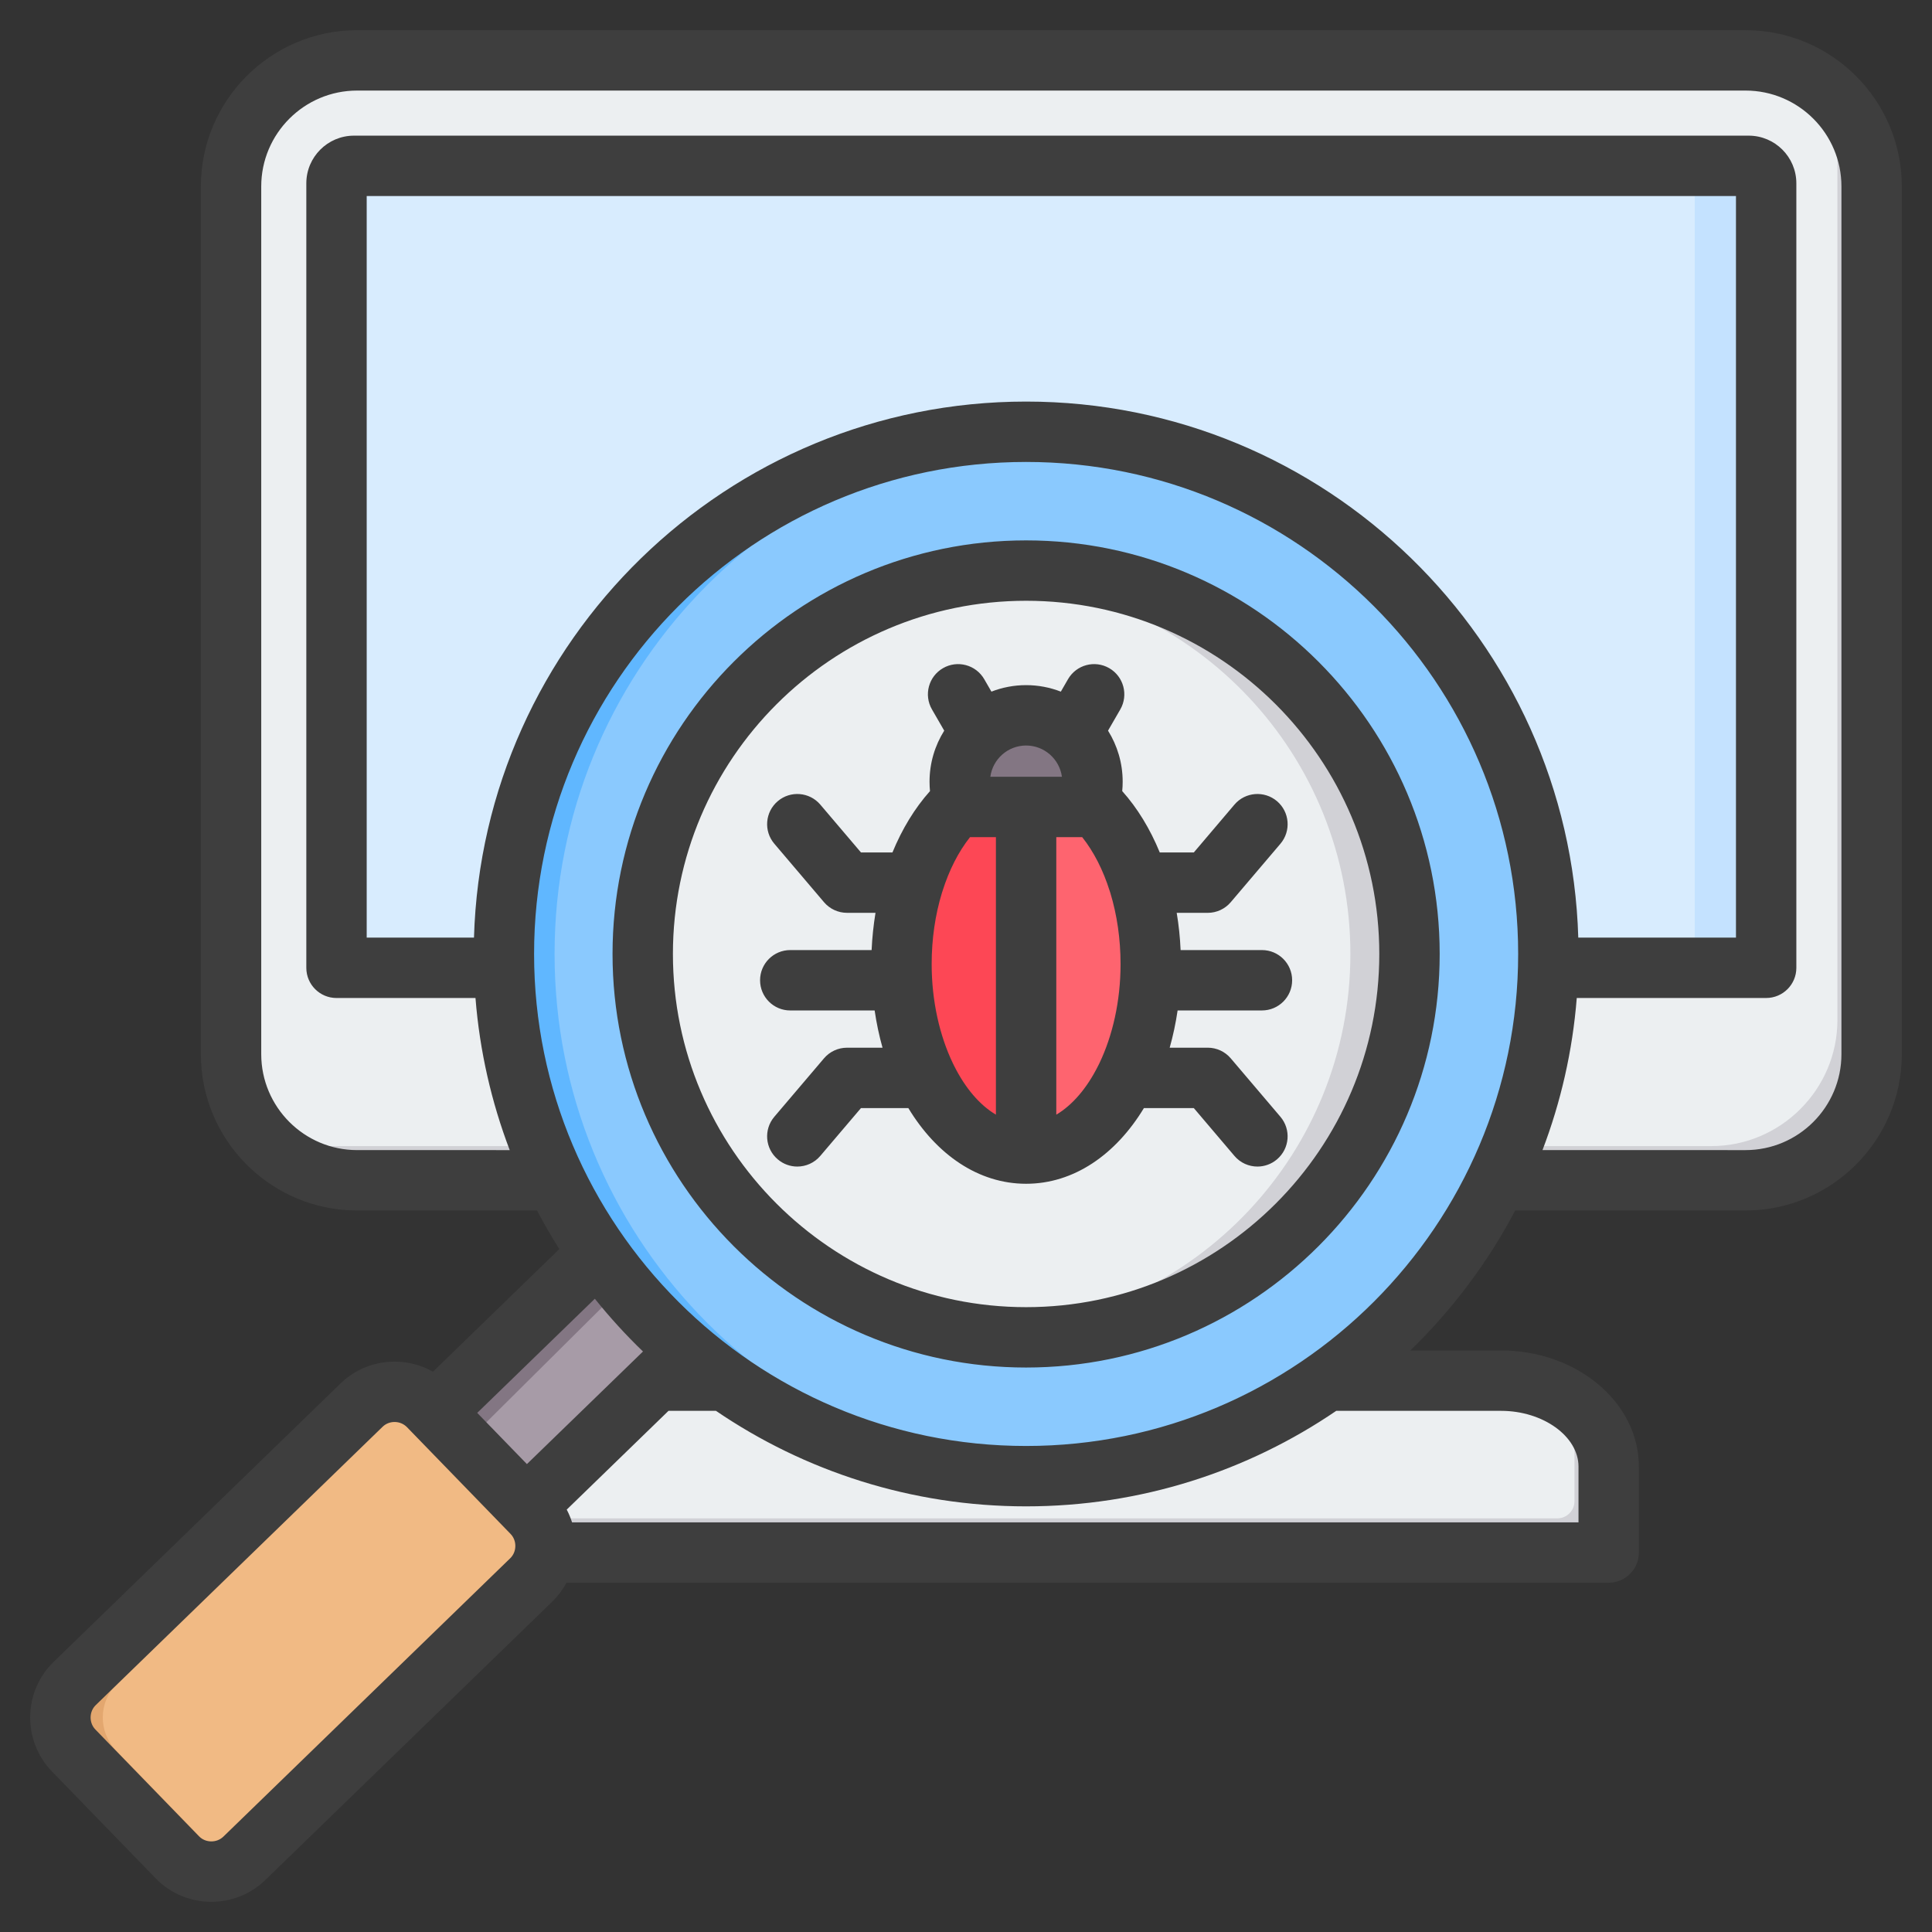<svg width="163" height="163" viewBox="0 0 163 163" fill="none" xmlns="http://www.w3.org/2000/svg">
<rect x="0" y="0" width="163" height="163" fill="#333333" stroke="none"/>
<path fill-rule="evenodd" clip-rule="evenodd" d="M66.946 95.16H110.449V120.905H66.946V95.16Z" fill="#A79BA7"/>
<path fill-rule="evenodd" clip-rule="evenodd" d="M106.697 95.16H110.449V120.905H106.697V95.16Z" fill="#837683"/>
<path fill-rule="evenodd" clip-rule="evenodd" d="M43.116 130.985H134.278C135.072 130.985 135.72 130.338 135.72 129.543V123.735C135.72 119.747 131.636 116.484 126.645 116.484H50.749C45.758 116.484 41.675 119.747 41.675 123.735V129.543C41.675 130.338 42.322 130.985 43.116 130.985Z" fill="#ECEFF1"/>
<path fill-rule="evenodd" clip-rule="evenodd" d="M43.116 130.985H134.278C135.072 130.985 135.72 130.337 135.72 129.543V123.735C135.72 121.365 134.277 119.251 132.059 117.926C132.558 118.822 132.836 119.811 132.836 120.851V126.659C132.836 127.453 132.188 128.101 131.394 128.101H41.675V129.543C41.675 130.337 42.322 130.985 43.116 130.985Z" fill="#D1D1D6"/>
<path fill-rule="evenodd" clip-rule="evenodd" d="M30.13 5.094H147.264C153.117 5.094 157.905 9.882 157.905 15.735V88.939C157.905 94.791 153.117 99.58 147.264 99.58H30.13C24.277 99.58 19.489 94.791 19.489 88.939V15.735C19.489 9.882 24.277 5.094 30.13 5.094Z" fill="#ECEFF1"/>
<path fill-rule="evenodd" clip-rule="evenodd" d="M153.2 6.914C156.033 8.831 157.905 12.074 157.905 15.733V88.937C157.905 94.79 153.116 99.578 147.264 99.578H30.13C26.47 99.578 23.227 97.706 21.31 94.873C23.009 96.022 25.053 96.695 27.246 96.695H144.38C150.233 96.695 155.021 91.906 155.021 86.054V12.85C155.021 10.656 154.349 8.613 153.2 6.914Z" fill="#D1D1D6"/>
<path fill-rule="evenodd" clip-rule="evenodd" d="M29.863 13.992H147.532C148.343 13.992 149.007 14.656 149.007 15.468V81.656H28.387V15.468C28.387 14.656 29.051 13.992 29.863 13.992Z" fill="#D8ECFE"/>
<path fill-rule="evenodd" clip-rule="evenodd" d="M142.983 13.992H147.532C148.343 13.992 149.007 14.657 149.007 15.468V81.656H142.983L142.983 13.992Z" fill="#C4E2FF"/>
<path fill-rule="evenodd" clip-rule="evenodd" d="M53.554 102.664C55.692 105.714 58.207 108.48 61.031 110.896L40.7 130.825L32.96 122.849L53.554 102.664Z" fill="#A79BA7"/>
<path fill-rule="evenodd" clip-rule="evenodd" d="M53.417 102.527C53.817 103.839 54.562 104.835 55.63 105.495L35.434 125.559L32.96 122.849L53.417 102.527Z" fill="#837683"/>
<path fill-rule="evenodd" clip-rule="evenodd" d="M14.954 156.696L6.219 147.693C4.684 146.112 4.723 143.564 6.304 142.03L30.499 118.552C32.079 117.018 34.629 117.056 36.163 118.637L44.898 127.639C46.432 129.22 46.394 131.769 44.812 133.303L20.618 156.781C19.037 158.315 16.488 158.277 14.954 156.696Z" fill="#F1BA84"/>
<path fill-rule="evenodd" clip-rule="evenodd" d="M34.078 118.552L9.883 142.03C8.303 143.564 8.264 146.112 9.798 147.693L18.533 156.695C18.856 157.028 19.224 157.293 19.618 157.488C18.099 158.244 16.194 157.974 14.954 156.696L6.219 147.693C4.684 146.112 4.723 143.564 6.304 142.03L30.499 118.552C31.747 117.341 33.598 117.11 35.077 117.844C34.718 118.022 34.38 118.258 34.078 118.552Z" fill="#E3A76F"/>
<path d="M117.701 111.633C134.904 94.43 134.904 66.538 117.701 49.335C100.498 32.132 72.606 32.132 55.403 49.335C38.2 66.538 38.2 94.43 55.403 111.633C72.606 128.837 100.498 128.837 117.701 111.633Z" fill="#8AC9FE"/>
<path fill-rule="evenodd" clip-rule="evenodd" d="M86.57 36.426C62.237 36.426 42.512 56.151 42.512 80.484C42.512 104.817 62.237 124.542 86.57 124.542C87.287 124.542 87.999 124.524 88.709 124.49C65.37 123.374 46.789 104.099 46.789 80.484C46.789 56.869 65.369 37.594 88.709 36.478C87.999 36.444 87.287 36.426 86.57 36.426Z" fill="#60B7FF"/>
<path d="M97.074 110.379C113.567 104.596 122.25 86.536 116.467 70.043C110.683 53.549 92.624 44.866 76.13 50.65C59.636 56.433 50.954 74.492 56.737 90.986C62.521 107.48 80.58 116.162 97.074 110.379Z" fill="#ECEFF1"/>
<path fill-rule="evenodd" clip-rule="evenodd" d="M86.57 48.848C85.851 48.848 85.138 48.874 84.432 48.921C100.906 50.021 113.93 63.731 113.93 80.484C113.93 97.237 100.906 110.947 84.432 112.047C85.139 112.094 85.852 112.12 86.57 112.12C104.043 112.12 118.207 97.956 118.207 80.484C118.207 63.012 104.043 48.848 86.57 48.848Z" fill="#D1D1D6"/>
<path d="M86.57 71.554C89.662 71.554 92.169 69.047 92.169 65.955C92.169 62.862 89.662 60.355 86.57 60.355C83.477 60.355 80.971 62.862 80.971 65.955C80.971 69.047 83.477 71.554 86.57 71.554Z" fill="#837683"/>
<path fill-rule="evenodd" clip-rule="evenodd" d="M92.449 68.082C95.246 70.955 97.085 75.821 97.085 81.34C97.085 90.17 92.377 97.329 86.57 97.329C80.762 97.329 76.055 90.17 76.055 81.34C76.055 75.821 77.894 70.955 80.69 68.082H92.449Z" fill="#FE646F"/>
<path fill-rule="evenodd" clip-rule="evenodd" d="M86.57 97.329C80.762 97.329 76.055 90.17 76.055 81.34C76.055 75.821 77.894 70.955 80.69 68.082H86.57C86.57 70.516 86.572 97.329 86.57 97.329Z" fill="#FD4755"/>
<path fill-rule="evenodd" clip-rule="evenodd" d="M89.118 94.043V70.628H91.302C92.286 71.863 93.069 73.414 93.62 75.158C93.636 75.219 93.658 75.279 93.68 75.34C94.237 77.173 94.54 79.217 94.54 81.338C94.54 84.47 93.865 87.39 92.754 89.707C92.709 89.783 92.668 89.867 92.633 89.949C91.703 91.799 90.49 93.231 89.118 94.043ZM80.51 89.946C80.475 89.863 80.433 89.784 80.392 89.707C79.281 87.393 78.603 84.47 78.603 81.338C78.603 79.217 78.905 77.177 79.465 75.343C79.488 75.282 79.507 75.219 79.526 75.155C80.076 73.414 80.86 71.863 81.84 70.628H84.024V94.043C82.652 93.231 81.439 91.796 80.51 89.946ZM89.593 65.534H83.554C83.757 64.047 85.03 62.898 86.571 62.898C88.112 62.898 89.388 64.047 89.593 65.534ZM103.836 89.29C103.352 88.72 102.642 88.392 101.897 88.392H98.685C98.969 87.386 99.194 86.339 99.353 85.25L106.469 85.25C107.876 85.25 109.016 84.111 109.016 82.703C109.016 81.296 107.876 80.156 106.469 80.156H99.606C99.56 79.09 99.449 78.039 99.277 77.015H101.898C102.643 77.015 103.352 76.687 103.836 76.117L108.029 71.185C108.94 70.113 108.809 68.505 107.739 67.594C106.666 66.684 105.058 66.814 104.148 67.884L100.72 71.921H97.848C97.036 69.941 95.966 68.18 94.68 66.744C94.706 66.483 94.718 66.219 94.718 65.952C94.718 64.369 94.263 62.895 93.483 61.644L94.518 59.852C95.219 58.632 94.801 57.076 93.585 56.372C92.366 55.668 90.809 56.085 90.105 57.305L89.501 58.352C88.59 57.999 87.603 57.804 86.571 57.804C85.54 57.804 84.553 57.999 83.645 58.352L83.04 57.305C82.337 56.085 80.777 55.668 79.56 56.372C78.341 57.075 77.924 58.632 78.628 59.852L79.663 61.644C78.879 62.895 78.424 64.369 78.424 65.951C78.424 66.219 78.437 66.483 78.462 66.744C77.179 68.18 76.106 69.94 75.294 71.921H72.64L69.208 67.884C68.297 66.814 66.689 66.684 65.619 67.594C64.547 68.505 64.416 70.112 65.327 71.182L69.52 76.116C70.004 76.686 70.713 77.014 71.461 77.014H73.865C73.697 78.039 73.585 79.09 73.537 80.156H66.673C65.266 80.156 64.126 81.297 64.126 82.704C64.127 84.111 65.266 85.251 66.673 85.251L73.792 85.25C73.951 86.339 74.174 87.387 74.457 88.393H71.462C70.713 88.393 70.003 88.721 69.519 89.291L65.327 94.222C64.416 95.295 64.546 96.903 65.619 97.813C66.097 98.221 66.682 98.421 67.265 98.421C67.988 98.421 68.704 98.115 69.207 97.523L72.639 93.487H76.635C79.013 97.418 82.549 99.873 86.57 99.873C90.591 99.873 94.131 97.418 96.51 93.487L100.719 93.486L104.148 97.523C104.65 98.115 105.366 98.421 106.089 98.421C106.672 98.421 107.257 98.221 107.738 97.813C108.808 96.903 108.938 95.295 108.028 94.222L103.836 89.29ZM86.571 110.283C103.002 110.283 116.37 96.915 116.369 80.484C116.369 64.054 103.002 50.686 86.571 50.686C70.141 50.686 56.773 64.054 56.773 80.484C56.773 96.915 70.141 110.283 86.571 110.283ZM86.571 45.592C67.333 45.592 51.679 61.246 51.679 80.484C51.679 99.723 67.332 115.377 86.571 115.377C105.813 115.376 121.464 99.723 121.464 80.484C121.464 61.246 105.813 45.592 86.571 45.592ZM155.359 88.937L155.359 15.733C155.359 11.27 151.73 7.641 147.266 7.641H30.132C25.669 7.641 22.04 11.27 22.04 15.733L22.04 88.937C22.04 93.4 25.669 97.032 30.132 97.032L43.004 97.033C41.466 92.993 40.47 88.685 40.116 84.199L28.391 84.2C26.984 84.2 25.844 83.06 25.844 81.653L25.844 15.466C25.844 13.25 27.646 11.445 29.865 11.445L147.534 11.445C149.753 11.445 151.555 13.25 151.555 15.466L151.555 81.653C151.555 83.06 150.415 84.199 149.008 84.199L133.029 84.2C132.673 88.685 131.679 92.993 130.138 97.032L147.266 97.033C151.73 97.033 155.359 93.4 155.359 88.937ZM39.989 79.106C40.721 54.045 61.335 33.88 86.571 33.88C111.811 33.88 132.424 54.045 133.157 79.106H146.461V16.539H30.938V79.106H39.989ZM86.571 121.995C109.461 121.995 128.086 103.374 128.085 80.484C128.085 57.594 109.462 38.974 86.571 38.974C63.681 38.974 45.06 57.594 45.06 80.484C45.06 103.374 63.681 121.995 86.571 121.995ZM126.647 119.031C130.187 119.031 133.176 121.183 133.176 123.734V128.439H48.263C48.145 128.066 47.995 127.707 47.814 127.363L56.4 119.031H60.405C67.871 124.115 76.88 127.089 86.571 127.089C96.265 127.089 105.275 124.116 112.737 119.031L126.647 119.031ZM43.042 131.473L18.847 154.952C18.28 155.503 17.334 155.49 16.784 154.92L8.048 145.917C7.497 145.35 7.513 144.408 8.079 143.857L32.275 120.378C32.545 120.114 32.905 119.971 33.287 119.971H33.313C33.705 119.977 34.067 120.133 34.338 120.41L43.071 129.41C43.341 129.687 43.484 130.056 43.478 130.448C43.472 130.842 43.319 131.205 43.042 131.473ZM54.248 114.024L44.455 123.523L40.263 119.203L50.186 109.573C51.444 111.142 52.799 112.629 54.248 114.024ZM147.266 2.547H30.132C22.861 2.547 16.946 8.462 16.946 15.733L16.946 88.937C16.946 96.208 22.861 102.127 30.132 102.127L45.306 102.126C45.891 103.238 46.521 104.323 47.19 105.38L36.528 115.73C35.583 115.192 34.51 114.896 33.389 114.877C31.628 114.861 29.979 115.507 28.728 116.723L4.533 140.202C1.938 142.717 1.878 146.872 4.393 149.467L13.129 158.466C14.412 159.791 16.118 160.453 17.831 160.453C19.477 160.453 21.123 159.839 22.393 158.607L46.589 135.131C47.076 134.656 47.48 134.115 47.792 133.533L135.723 133.532C137.127 133.532 138.27 132.39 138.27 130.986V123.733C138.27 118.331 133.055 113.938 126.646 113.938L118.987 113.937C122.524 110.505 125.523 106.523 127.837 102.127L147.267 102.126C154.538 102.126 160.453 96.208 160.453 88.937V15.733C160.453 8.462 154.538 2.547 147.266 2.547Z" fill="#3E3E3E"/>
</svg>
